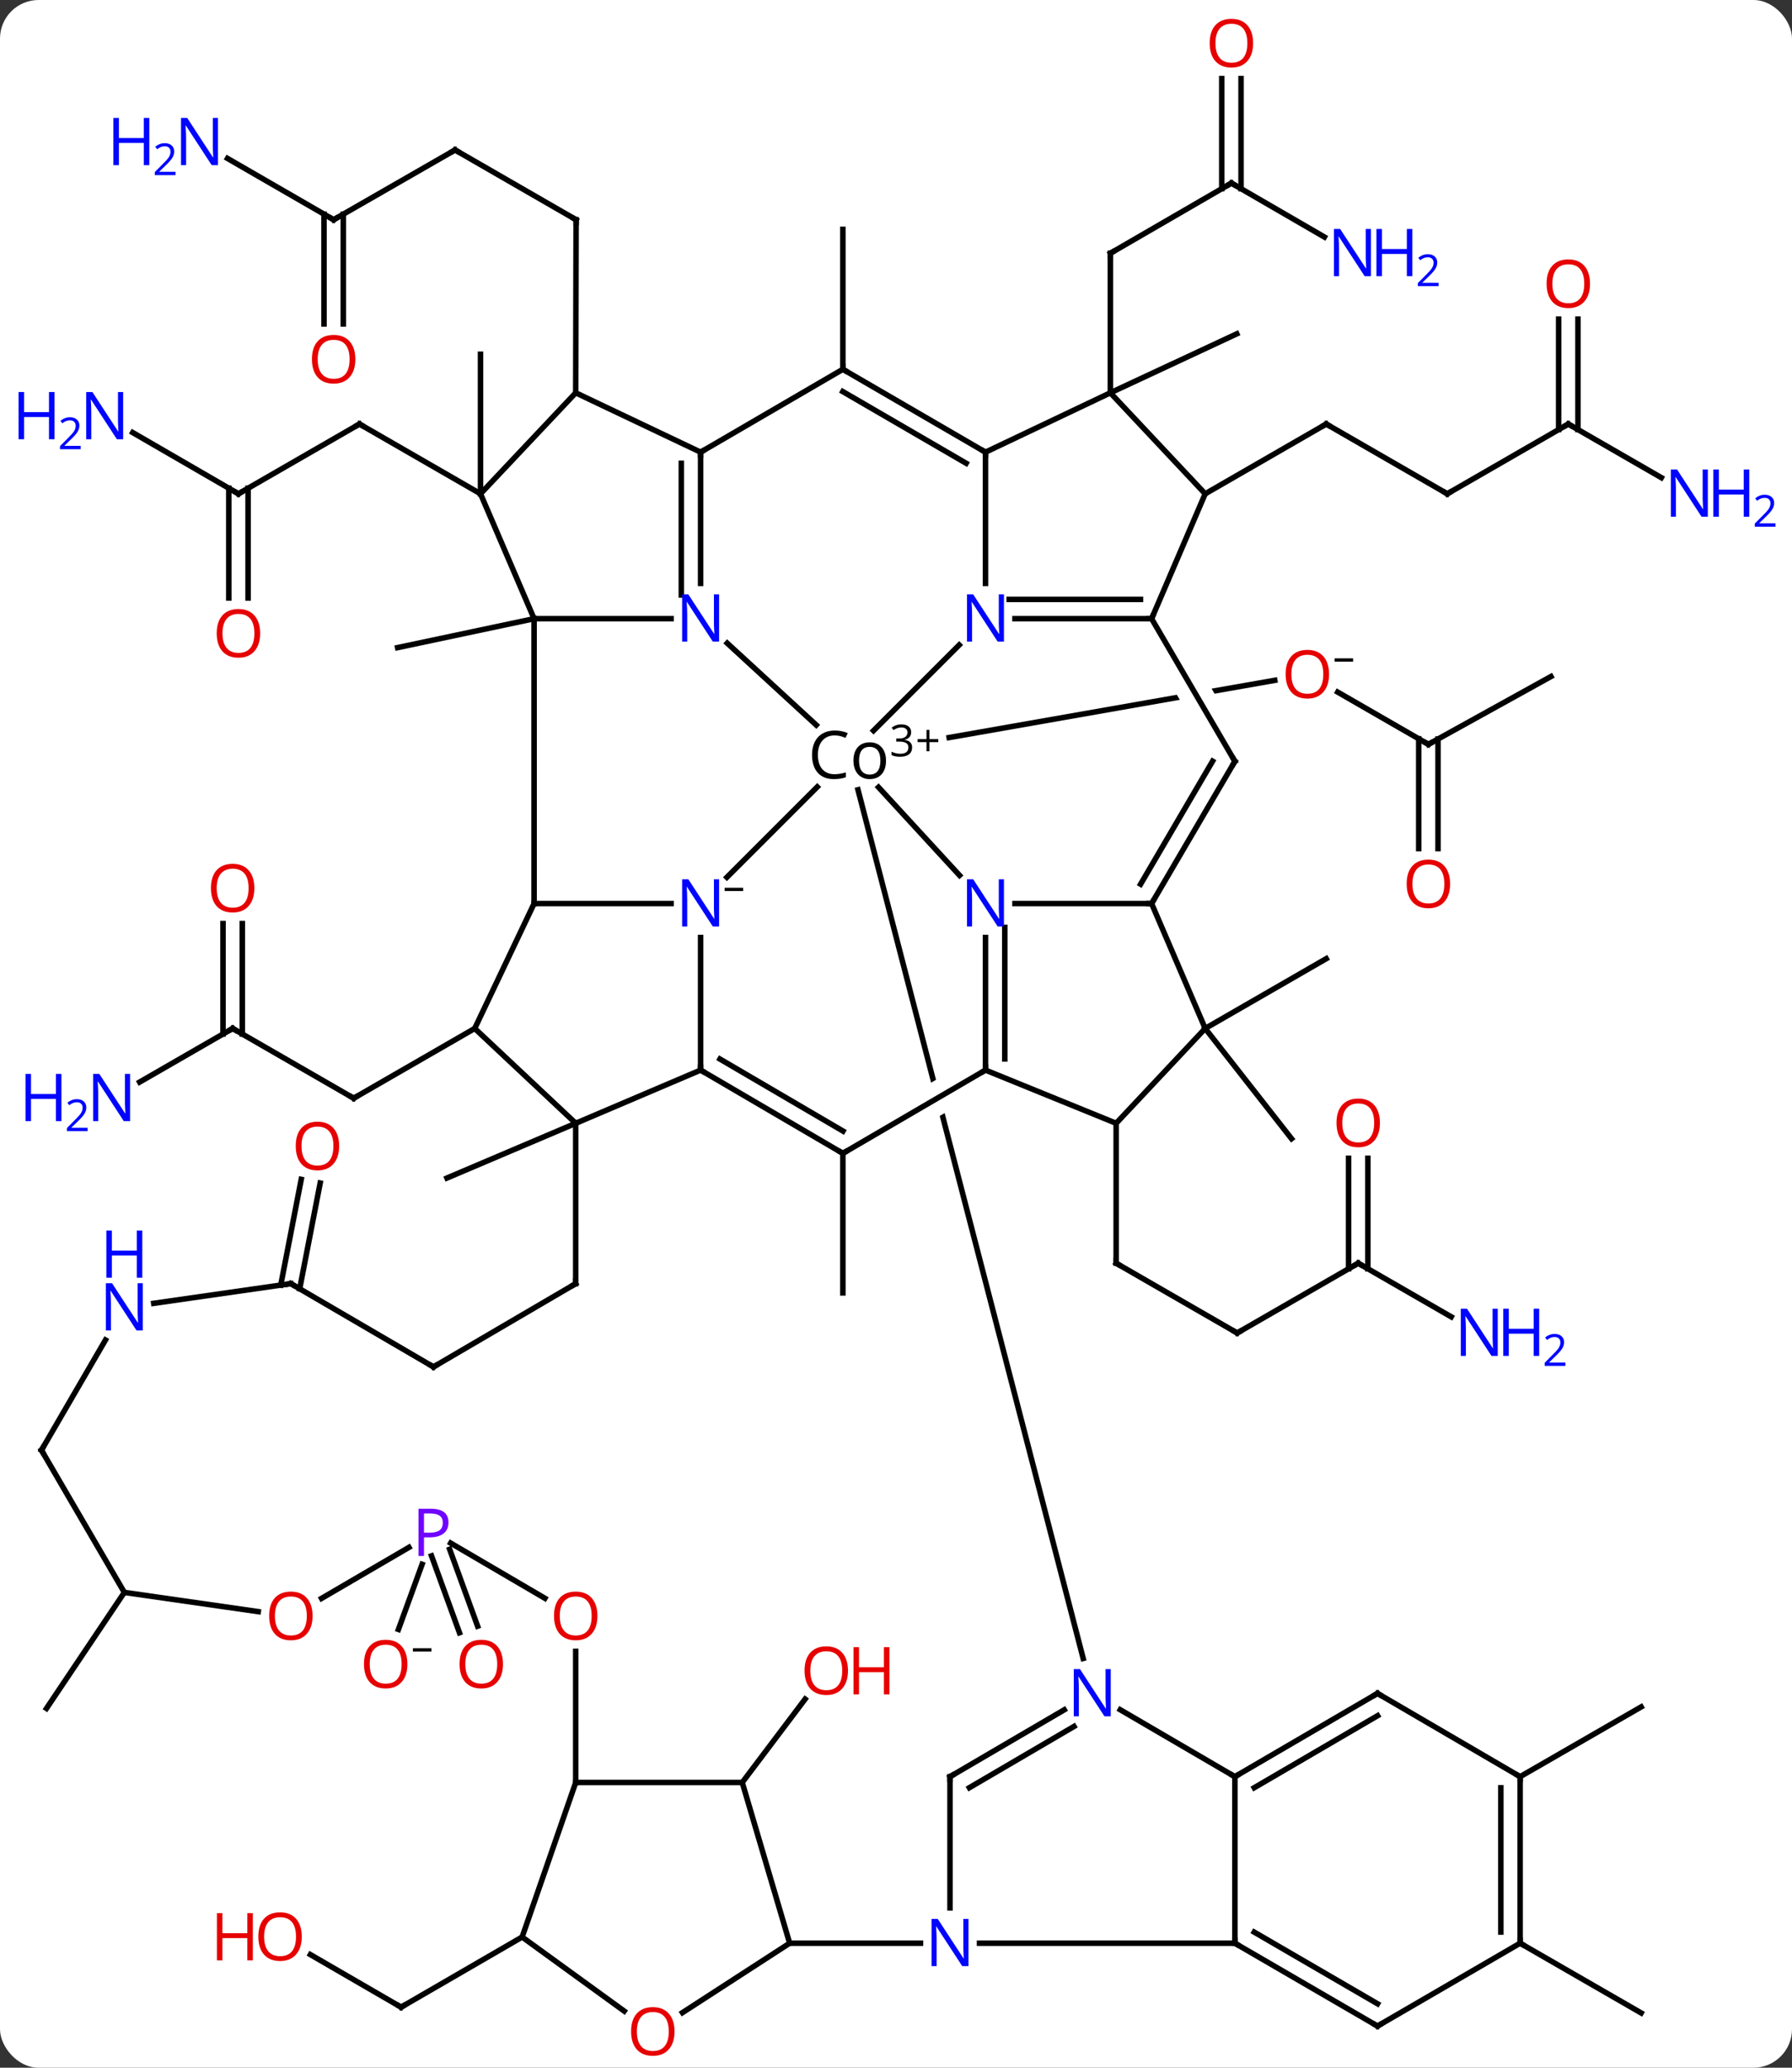 <svg width="325" viewBox="0 0 325 375" style="fill-opacity:1; color-rendering:auto; color-interpolation:auto; text-rendering:auto; stroke:black; stroke-linecap:square; stroke-miterlimit:10; shape-rendering:auto; stroke-opacity:1; fill:black; stroke-dasharray:none; font-weight:normal; stroke-width:1; font-family:'Open Sans'; font-style:normal; stroke-linejoin:miter; font-size:12; stroke-dashoffset:0; image-rendering:auto;" height="375" class="cas-substance-image" xmlns:xlink="http://www.w3.org/1999/xlink" xmlns="http://www.w3.org/2000/svg"><rect x="0" y="0" width="325" height="375" fill="#333333" stroke="none"/><svg class="cas-substance-single-component"><rect y="0" x="0" width="325" stroke="none" ry="7" rx="7" height="375" fill="white" class="cas-substance-group"/><svg y="0" x="0" width="325" viewBox="0 0 325 375" style="fill:black;" height="375" class="cas-substance-single-component-image"><svg><g><clipPath id="clipPath_b811799be78142f899618f9dc13d11751" clipPathUnits="userSpaceOnUse"><path d="M-1064.441 -898.544 L-1045.56 -866.201 L-1050.741 -863.176 L-1069.623 -895.519 L-1064.441 -898.544 ZM-1036.667 -904.004 L-1127.176 -888.094 L-1120.252 -848.698 L-1029.742 -864.608 L-1036.667 -904.004 Z"/></clipPath><clipPath id="clipPath_b811799be78142f899618f9dc13d11752" clipPathUnits="userSpaceOnUse"><path d="M-1101.602 -877.694 L-1140.322 -867.657 L-1122.634 -799.43 L-1122.634 -799.43 L-1093.546 -816.411 L-1090.522 -811.229 L-1121.07 -793.395 L-1094.327 -690.237 L-1055.607 -700.275 L-1101.602 -877.694 Z"/></clipPath><g transform="translate(1274,1006)" style="text-rendering:geometricPrecision; color-rendering:optimizeQuality; color-interpolation:linearRGB; stroke-linecap:butt; image-rendering:optimizeQuality;"><line y2="-871.003" y1="-880.481" x2="-1014.947" x1="-1031.39" style="fill:none;"/><line y2="-872.238" y1="-882.618" x2="-1101.859" x1="-1042.805" style="fill:none; clip-path:url(#clipPath_b811799be78142f899618f9dc13d11751);"/><line y2="-883.307" y1="-871.003" x2="-992.715" x1="-1014.947" style="fill:none;"/><line y2="-852.102" y1="-872.012" x2="-1016.697" x1="-1016.697" style="fill:none;"/><line y2="-852.102" y1="-871.971" x2="-1013.197" x1="-1013.197" style="fill:none;"/><line y2="-893.793" y1="-888.55" x2="-1177.137" x1="-1201.885" style="fill:none;"/><line y2="-916.444" y1="-929.098" x2="-1230.757" x1="-1208.806" style="fill:none;"/><line y2="-916.444" y1="-929.098" x2="-1186.854" x1="-1208.806" style="fill:none;"/><line y2="-927.552" y1="-916.444" x2="-1249.934" x1="-1230.757" style="fill:none;"/><line y2="-897.543" y1="-917.458" x2="-1232.507" x1="-1232.507" style="fill:none;"/><line y2="-897.543" y1="-917.453" x2="-1229.007" x1="-1229.007" style="fill:none;"/><line y2="-916.444" y1="-941.751" x2="-1186.854" x1="-1186.854" style="fill:none;"/><line y2="-978.803" y1="-966.15" x2="-1191.468" x1="-1169.517" style="fill:none;"/><line y2="-934.76" y1="-966.15" x2="-1169.586" x1="-1169.517" style="fill:none;"/><line y2="-966.15" y1="-978.803" x2="-1213.49" x1="-1191.468" style="fill:none;"/><line y2="-977.265" y1="-966.15" x2="-1232.735" x1="-1213.49" style="fill:none;"/><line y2="-947.249" y1="-967.16" x2="-1215.24" x1="-1215.24" style="fill:none;"/><line y2="-947.249" y1="-967.155" x2="-1211.74" x1="-1211.74" style="fill:none;"/><line y2="-939.025" y1="-964.402" x2="-1121.139" x1="-1121.139" style="fill:none;"/><line y2="-819.48" y1="-806.826" x2="-1231.806" x1="-1209.854" style="fill:none;"/><line y2="-819.48" y1="-806.826" x2="-1187.903" x1="-1209.854" style="fill:none;"/><line y2="-809.757" y1="-819.48" x2="-1248.673" x1="-1231.806" style="fill:none;"/><line y2="-838.505" y1="-818.471" x2="-1230.056" x1="-1230.056" style="fill:none;"/><line y2="-838.505" y1="-818.471" x2="-1233.556" x1="-1233.556" style="fill:none;"/><line y2="-802.282" y1="-792.355" x2="-1169.586" x1="-1192.936" style="fill:none;"/><line y2="-796.829" y1="-771.522" x2="-1121.139" x1="-1121.139" style="fill:none;"/><line y2="-972.791" y1="-960.067" x2="-1050.67" x1="-1072.622" style="fill:none;"/><line y2="-934.76" y1="-960.067" x2="-1072.622" x1="-1072.622" style="fill:none;"/><line y2="-963.013" y1="-972.791" x2="-1033.801" x1="-1050.67" style="fill:none;"/><line y2="-991.747" y1="-971.777" x2="-1048.92" x1="-1048.92" style="fill:none;"/><line y2="-991.747" y1="-971.777" x2="-1052.42" x1="-1052.42" style="fill:none;"/><line y2="-934.76" y1="-945.457" x2="-1072.622" x1="-1049.692" style="fill:none;"/><line y2="-916.444" y1="-929.098" x2="-1011.521" x1="-1033.473" style="fill:none;"/><line y2="-916.444" y1="-929.098" x2="-1055.424" x1="-1033.473" style="fill:none;"/><line y2="-929.098" y1="-916.444" x2="-989.569" x1="-1011.521" style="fill:none;"/><line y2="-919.375" y1="-929.098" x2="-972.702" x1="-989.569" style="fill:none;"/><line y2="-948.123" y1="-928.089" x2="-987.819" x1="-987.819" style="fill:none;"/><line y2="-948.123" y1="-928.089" x2="-991.319" x1="-991.319" style="fill:none;"/><line y2="-764.251" y1="-776.905" x2="-1049.622" x1="-1071.573" style="fill:none;"/><line y2="-802.282" y1="-776.905" x2="-1071.573" x1="-1071.573" style="fill:none;"/><line y2="-776.905" y1="-764.251" x2="-1027.67" x1="-1049.622" style="fill:none;"/><line y2="-767.182" y1="-776.905" x2="-1010.803" x1="-1027.67" style="fill:none;"/><line y2="-795.93" y1="-775.896" x2="-1025.92" x1="-1025.92" style="fill:none;"/><line y2="-795.93" y1="-775.896" x2="-1029.42" x1="-1029.42" style="fill:none;"/><line y2="-819.48" y1="-799.485" x2="-1055.424" x1="-1039.764" style="fill:none;"/><line y2="-819.48" y1="-832.133" x2="-1055.424" x1="-1033.473" style="fill:none;"/><line y2="-683.785" y1="-696.439" x2="-998.308" x1="-976.356" style="fill:none;"/><line y2="-653.584" y1="-640.931" x2="-998.308" x1="-976.356" style="fill:none;"/><line y2="-682.736" y1="-697.85" x2="-1139.386" x1="-1127.985" style="fill:none;"/><line y2="-772.936" y1="-792.105" x2="-1223.083" x1="-1219.368" style="fill:none;"/><line y2="-772.264" y1="-791.439" x2="-1219.648" x1="-1215.932" style="fill:none;"/><line y2="-651.516" y1="-641.979" x2="-1217.708" x1="-1201.255" style="fill:none;"/><line y2="-654.703" y1="-641.979" x2="-1179.304" x1="-1201.255" style="fill:none;"/><line y2="-725.025" y1="-711.083" x2="-1192.451" x1="-1187.381" style="fill:none;"/><line y2="-723.829" y1="-709.887" x2="-1195.74" x1="-1190.67" style="fill:none;"/><line y2="-722.298" y1="-710.485" x2="-1197.445" x1="-1201.741" style="fill:none;"/><line y2="-717.202" y1="-696.159" x2="-1251.45" x1="-1265.572" style="fill:none;"/><line y2="-889.358" y1="-874.51" x2="-1142.112" x1="-1125.964" style="fill:none;"/><line y2="-846.896" y1="-863.288" x2="-1142.17" x1="-1125.779" style="fill:none;"/><line y2="-889.028" y1="-873.49" x2="-1100.038" x1="-1115.576" style="fill:none;"/><line y2="-847.247" y1="-863.23" x2="-1099.978" x1="-1114.673" style="fill:none;"/><line y2="-705.228" y1="-862.766" x2="-1077.552" x1="-1118.393" style="fill:none; clip-path:url(#clipPath_b811799be78142f899618f9dc13d11752);"/><line y2="-893.793" y1="-893.793" x2="-1177.137" x1="-1152.287" style="fill:none;"/><line y2="-923.994" y1="-900.2" x2="-1146.936" x1="-1146.936" style="fill:none;"/><line y2="-921.973" y1="-898.108" x2="-1150.436" x1="-1150.436" style="fill:none;"/><line y2="-842.13" y1="-842.13" x2="-1177.137" x1="-1152.287" style="fill:none;"/><line y2="-811.929" y1="-835.974" x2="-1146.936" x1="-1146.936" style="fill:none;"/><line y2="-923.994" y1="-900.2" x2="-1095.273" x1="-1095.273" style="fill:none;"/><line y2="-893.793" y1="-893.793" x2="-1065.142" x1="-1089.921" style="fill:none;"/><line y2="-897.293" y1="-897.293" x2="-1067.162" x1="-1090.968" style="fill:none;"/><line y2="-811.929" y1="-835.974" x2="-1095.273" x1="-1095.273" style="fill:none;"/><line y2="-813.95" y1="-837.816" x2="-1091.773" x1="-1091.773" style="fill:none;"/><line y2="-842.13" y1="-842.13" x2="-1065.142" x1="-1089.921" style="fill:none;"/><line y2="-683.785" y1="-695.921" x2="-1050.041" x1="-1070.829" style="fill:none;"/><line y2="-683.785" y1="-695.913" x2="-1101.704" x1="-1080.985" style="fill:none;"/><line y2="-681.785" y1="-692.893" x2="-1098.192" x1="-1079.217" style="fill:none;"/><line y2="-842.13" y1="-893.793" x2="-1177.137" x1="-1177.137" style="fill:none;"/><line y2="-916.444" y1="-893.793" x2="-1186.854" x1="-1177.137" style="fill:none;"/><line y2="-934.76" y1="-923.994" x2="-1169.586" x1="-1146.936" style="fill:none;"/><line y2="-939.025" y1="-923.994" x2="-1121.139" x1="-1146.936" style="fill:none;"/><line y2="-819.48" y1="-842.13" x2="-1187.903" x1="-1177.137" style="fill:none;"/><line y2="-802.282" y1="-811.929" x2="-1169.586" x1="-1146.936" style="fill:none;"/><line y2="-796.829" y1="-811.929" x2="-1121.139" x1="-1146.936" style="fill:none;"/><line y2="-800.87" y1="-813.929" x2="-1121.115" x1="-1143.424" style="fill:none;"/><line y2="-939.025" y1="-923.994" x2="-1121.139" x1="-1095.273" style="fill:none;"/><line y2="-934.983" y1="-921.983" x2="-1121.15" x1="-1098.778" style="fill:none;"/><line y2="-934.76" y1="-923.994" x2="-1072.622" x1="-1095.273" style="fill:none;"/><line y2="-916.444" y1="-893.793" x2="-1055.424" x1="-1065.142" style="fill:none;"/><line y2="-867.927" y1="-893.793" x2="-1050.041" x1="-1065.142" style="fill:none;"/><line y2="-796.829" y1="-811.929" x2="-1121.139" x1="-1095.273" style="fill:none;"/><line y2="-802.282" y1="-811.929" x2="-1071.573" x1="-1095.273" style="fill:none;"/><line y2="-867.927" y1="-842.13" x2="-1050.041" x1="-1065.142" style="fill:none;"/><line y2="-867.951" y1="-845.642" x2="-1054.082" x1="-1067.141" style="fill:none;"/><line y2="-819.48" y1="-842.13" x2="-1055.424" x1="-1065.142" style="fill:none;"/><line y2="-653.584" y1="-683.785" x2="-1050.041" x1="-1050.041" style="fill:none;"/><line y2="-698.886" y1="-683.785" x2="-1024.175" x1="-1050.041" style="fill:none;"/><line y2="-694.844" y1="-681.781" x2="-1024.155" x1="-1046.532" style="fill:none;"/><line y2="-659.99" y1="-683.785" x2="-1101.704" x1="-1101.704" style="fill:none;"/><line y2="-934.76" y1="-916.444" x2="-1169.586" x1="-1186.854" style="fill:none;"/><line y2="-802.282" y1="-819.48" x2="-1169.586" x1="-1187.903" style="fill:none;"/><line y2="-773.199" y1="-802.282" x2="-1169.586" x1="-1169.586" style="fill:none;"/><line y2="-916.444" y1="-934.76" x2="-1055.424" x1="-1072.622" style="fill:none;"/><line y2="-819.48" y1="-802.282" x2="-1055.424" x1="-1071.573" style="fill:none;"/><line y2="-653.584" y1="-653.584" x2="-1096.353" x1="-1050.041" style="fill:none;"/><line y2="-638.554" y1="-653.584" x2="-1024.175" x1="-1050.041" style="fill:none;"/><line y2="-642.595" y1="-655.595" x2="-1024.164" x1="-1046.535" style="fill:none;"/><line y2="-683.785" y1="-698.886" x2="-998.308" x1="-1024.175" style="fill:none;"/><line y2="-653.584" y1="-653.584" x2="-1130.787" x1="-1107.056" style="fill:none;"/><line y2="-758.099" y1="-773.199" x2="-1195.383" x1="-1169.586" style="fill:none;"/><line y2="-653.584" y1="-638.554" x2="-998.308" x1="-1024.175" style="fill:none;"/><line y2="-653.584" y1="-683.785" x2="-998.308" x1="-998.308" style="fill:none;"/><line y2="-655.605" y1="-681.764" x2="-1001.808" x1="-1001.808" style="fill:none;"/><line y2="-682.736" y1="-653.584" x2="-1139.386" x1="-1130.787" style="fill:none;"/><line y2="-640.992" y1="-653.584" x2="-1150.223" x1="-1130.787" style="fill:none;"/><line y2="-773.199" y1="-758.099" x2="-1221.249" x1="-1195.383" style="fill:none;"/><line y2="-682.736" y1="-682.736" x2="-1169.586" x1="-1139.386" style="fill:none;"/><line y2="-654.703" y1="-641.27" x2="-1179.304" x1="-1160.792" style="fill:none;"/><line y2="-769.63" y1="-773.199" x2="-1246.119" x1="-1221.249" style="fill:none;"/><line y2="-654.703" y1="-682.736" x2="-1179.304" x1="-1169.586" style="fill:none;"/><line y2="-706.516" y1="-682.736" x2="-1169.586" x1="-1169.586" style="fill:none;"/><line y2="-742.999" y1="-762.98" x2="-1266.481" x1="-1254.87" style="fill:none;"/><line y2="-726.143" y1="-716.14" x2="-1192.265" x1="-1175.176" style="fill:none;"/><line y2="-717.202" y1="-742.999" x2="-1251.45" x1="-1266.481" style="fill:none;"/><line y2="-716.118" y1="-725.372" x2="-1215.681" x1="-1199.829" style="fill:none;"/><line y2="-713.717" y1="-717.202" x2="-1227.167" x1="-1251.45" style="fill:none;"/></g><g transform="translate(1274,1006)" style="fill:rgb(230,0,0); text-rendering:geometricPrecision; color-rendering:optimizeQuality; image-rendering:optimizeQuality; font-family:'Open Sans'; stroke:rgb(230,0,0); color-interpolation:linearRGB;"><path style="stroke:none;" d="M-1032.961 -883.727 Q-1032.961 -881.664 -1034 -880.485 Q-1035.039 -879.305 -1036.882 -879.305 Q-1038.773 -879.305 -1039.804 -880.469 Q-1040.836 -881.633 -1040.836 -883.742 Q-1040.836 -885.836 -1039.804 -886.985 Q-1038.773 -888.133 -1036.882 -888.133 Q-1035.023 -888.133 -1033.992 -886.961 Q-1032.961 -885.789 -1032.961 -883.727 ZM-1039.789 -883.727 Q-1039.789 -881.992 -1039.046 -881.086 Q-1038.304 -880.18 -1036.882 -880.18 Q-1035.461 -880.18 -1034.734 -881.078 Q-1034.007 -881.977 -1034.007 -883.727 Q-1034.007 -885.461 -1034.734 -886.352 Q-1035.461 -887.242 -1036.882 -887.242 Q-1038.304 -887.242 -1039.046 -886.344 Q-1039.789 -885.446 -1039.789 -883.727 Z"/><path style="fill:black; stroke:none;" d="M-1031.961 -886.008 L-1031.961 -886.602 L-1028.601 -886.602 L-1028.601 -886.008 L-1031.961 -886.008 Z"/></g><g transform="translate(1274,1006)" style="stroke-linecap:butt; font-size:8.4px; text-rendering:geometricPrecision; color-rendering:optimizeQuality; image-rendering:optimizeQuality; font-family:'Open Sans'; color-interpolation:linearRGB; stroke-miterlimit:5;"><path style="fill:none;" d="M-1015.38 -871.253 L-1014.947 -871.003 L-1014.509 -871.245"/><path style="fill:rgb(230,0,0); stroke:none;" d="M-1011.009 -845.696 Q-1011.009 -843.633 -1012.048 -842.454 Q-1013.087 -841.274 -1014.931 -841.274 Q-1016.822 -841.274 -1017.853 -842.438 Q-1018.884 -843.602 -1018.884 -845.712 Q-1018.884 -847.805 -1017.853 -848.954 Q-1016.822 -850.102 -1014.931 -850.102 Q-1013.072 -850.102 -1012.04 -848.93 Q-1011.009 -847.758 -1011.009 -845.696 ZM-1017.837 -845.696 Q-1017.837 -843.962 -1017.095 -843.055 Q-1016.353 -842.149 -1014.931 -842.149 Q-1013.509 -842.149 -1012.783 -843.048 Q-1012.056 -843.946 -1012.056 -845.696 Q-1012.056 -847.43 -1012.783 -848.321 Q-1013.509 -849.212 -1014.931 -849.212 Q-1016.353 -849.212 -1017.095 -848.313 Q-1017.837 -847.415 -1017.837 -845.696 Z"/><path style="fill:none;" d="M-1209.239 -928.848 L-1208.806 -929.098 L-1208.372 -928.848"/><path style="fill:none;" d="M-1230.324 -916.694 L-1230.757 -916.444 L-1231.19 -916.695"/><path style="fill:rgb(0,5,255); stroke:none;" d="M-1251.664 -926.34 L-1252.805 -926.34 L-1257.492 -933.527 L-1257.539 -933.527 Q-1257.446 -932.261 -1257.446 -931.215 L-1257.446 -926.34 L-1258.367 -926.34 L-1258.367 -934.902 L-1257.242 -934.902 L-1252.571 -927.746 L-1252.524 -927.746 Q-1252.524 -927.902 -1252.571 -928.761 Q-1252.617 -929.621 -1252.602 -929.996 L-1252.602 -934.902 L-1251.664 -934.902 L-1251.664 -926.34 Z"/><path style="fill:rgb(0,5,255); stroke:none;" d="M-1264.117 -926.34 L-1265.117 -926.34 L-1265.117 -930.371 L-1269.633 -930.371 L-1269.633 -926.34 L-1270.633 -926.34 L-1270.633 -934.902 L-1269.633 -934.902 L-1269.633 -931.261 L-1265.117 -931.261 L-1265.117 -934.902 L-1264.117 -934.902 L-1264.117 -926.34 Z"/><path style="fill:rgb(0,5,255); stroke:none;" d="M-1259.367 -924.53 L-1263.117 -924.53 L-1263.117 -925.093 L-1261.617 -926.608 Q-1260.93 -927.296 -1260.711 -927.593 Q-1260.492 -927.89 -1260.383 -928.171 Q-1260.274 -928.452 -1260.274 -928.78 Q-1260.274 -929.233 -1260.547 -929.499 Q-1260.821 -929.765 -1261.321 -929.765 Q-1261.664 -929.765 -1261.985 -929.647 Q-1262.305 -929.53 -1262.696 -929.233 L-1263.039 -929.671 Q-1262.258 -930.327 -1261.321 -930.327 Q-1260.524 -930.327 -1260.063 -929.913 Q-1259.602 -929.499 -1259.602 -928.812 Q-1259.602 -928.265 -1259.907 -927.733 Q-1260.211 -927.202 -1261.055 -926.39 L-1262.305 -925.171 L-1262.305 -925.14 L-1259.367 -925.14 L-1259.367 -924.53 Z"/><path style="fill:rgb(230,0,0); stroke:none;" d="M-1226.82 -891.137 Q-1226.82 -889.075 -1227.859 -887.895 Q-1228.898 -886.715 -1230.742 -886.715 Q-1232.632 -886.715 -1233.664 -887.879 Q-1234.695 -889.043 -1234.695 -891.153 Q-1234.695 -893.246 -1233.664 -894.395 Q-1232.632 -895.543 -1230.742 -895.543 Q-1228.882 -895.543 -1227.851 -894.371 Q-1226.82 -893.2 -1226.82 -891.137 ZM-1233.648 -891.137 Q-1233.648 -889.403 -1232.906 -888.496 Q-1232.164 -887.59 -1230.742 -887.59 Q-1229.32 -887.59 -1228.593 -888.489 Q-1227.867 -889.387 -1227.867 -891.137 Q-1227.867 -892.871 -1228.593 -893.762 Q-1229.32 -894.653 -1230.742 -894.653 Q-1232.164 -894.653 -1232.906 -893.754 Q-1233.648 -892.856 -1233.648 -891.137 Z"/><path style="fill:none;" d="M-1169.95 -966.399 L-1169.517 -966.15 L-1169.518 -965.65"/><path style="fill:none;" d="M-1191.035 -978.554 L-1191.468 -978.803 L-1191.902 -978.554"/><path style="fill:none;" d="M-1213.056 -966.399 L-1213.49 -966.15 L-1213.923 -966.4"/><path style="fill:rgb(0,5,255); stroke:none;" d="M-1234.467 -976.045 L-1235.607 -976.045 L-1240.295 -983.233 L-1240.342 -983.233 Q-1240.248 -981.967 -1240.248 -980.92 L-1240.248 -976.045 L-1241.17 -976.045 L-1241.17 -984.608 L-1240.045 -984.608 L-1235.373 -977.452 L-1235.326 -977.452 Q-1235.326 -977.608 -1235.373 -978.467 Q-1235.42 -979.327 -1235.404 -979.702 L-1235.404 -984.608 L-1234.467 -984.608 L-1234.467 -976.045 Z"/><path style="fill:rgb(0,5,255); stroke:none;" d="M-1246.92 -976.045 L-1247.92 -976.045 L-1247.92 -980.077 L-1252.435 -980.077 L-1252.435 -976.045 L-1253.435 -976.045 L-1253.435 -984.608 L-1252.435 -984.608 L-1252.435 -980.967 L-1247.92 -980.967 L-1247.92 -984.608 L-1246.92 -984.608 L-1246.92 -976.045 Z"/><path style="fill:rgb(0,5,255); stroke:none;" d="M-1242.17 -974.236 L-1245.92 -974.236 L-1245.92 -974.798 L-1244.42 -976.314 Q-1243.732 -977.001 -1243.513 -977.298 Q-1243.295 -977.595 -1243.185 -977.876 Q-1243.076 -978.158 -1243.076 -978.486 Q-1243.076 -978.939 -1243.349 -979.205 Q-1243.623 -979.47 -1244.123 -979.47 Q-1244.467 -979.47 -1244.787 -979.353 Q-1245.107 -979.236 -1245.498 -978.939 L-1245.842 -979.376 Q-1245.06 -980.033 -1244.123 -980.033 Q-1243.326 -980.033 -1242.865 -979.619 Q-1242.404 -979.205 -1242.404 -978.517 Q-1242.404 -977.97 -1242.709 -977.439 Q-1243.013 -976.908 -1243.857 -976.095 L-1245.107 -974.876 L-1245.107 -974.845 L-1242.17 -974.845 L-1242.17 -974.236 Z"/><path style="fill:rgb(230,0,0); stroke:none;" d="M-1209.552 -940.843 Q-1209.552 -938.78 -1210.591 -937.601 Q-1211.63 -936.421 -1213.474 -936.421 Q-1215.365 -936.421 -1216.396 -937.585 Q-1217.427 -938.749 -1217.427 -940.859 Q-1217.427 -942.952 -1216.396 -944.101 Q-1215.365 -945.249 -1213.474 -945.249 Q-1211.615 -945.249 -1210.583 -944.077 Q-1209.552 -942.905 -1209.552 -940.843 ZM-1216.38 -940.843 Q-1216.38 -939.109 -1215.638 -938.202 Q-1214.896 -937.296 -1213.474 -937.296 Q-1212.052 -937.296 -1211.326 -938.194 Q-1210.599 -939.093 -1210.599 -940.843 Q-1210.599 -942.577 -1211.326 -943.468 Q-1212.052 -944.359 -1213.474 -944.359 Q-1214.896 -944.359 -1215.638 -943.46 Q-1216.38 -942.562 -1216.38 -940.843 Z"/><path style="fill:none;" d="M-1210.288 -807.076 L-1209.854 -806.826 L-1209.421 -807.076"/><path style="fill:none;" d="M-1231.373 -819.23 L-1231.806 -819.48 L-1232.239 -819.23"/><path style="fill:rgb(0,5,255); stroke:none;" d="M-1250.406 -802.67 L-1251.547 -802.67 L-1256.234 -809.857 L-1256.281 -809.857 Q-1256.187 -808.591 -1256.187 -807.545 L-1256.187 -802.67 L-1257.109 -802.67 L-1257.109 -811.232 L-1255.984 -811.232 L-1251.312 -804.076 L-1251.265 -804.076 Q-1251.265 -804.232 -1251.312 -805.091 Q-1251.359 -805.951 -1251.343 -806.326 L-1251.343 -811.232 L-1250.406 -811.232 L-1250.406 -802.67 Z"/><path style="fill:rgb(0,5,255); stroke:none;" d="M-1262.859 -802.67 L-1263.859 -802.67 L-1263.859 -806.701 L-1268.375 -806.701 L-1268.375 -802.67 L-1269.375 -802.67 L-1269.375 -811.232 L-1268.375 -811.232 L-1268.375 -807.591 L-1263.859 -807.591 L-1263.859 -811.232 L-1262.859 -811.232 L-1262.859 -802.67 Z"/><path style="fill:rgb(0,5,255); stroke:none;" d="M-1258.109 -800.86 L-1261.859 -800.86 L-1261.859 -801.423 L-1260.359 -802.938 Q-1259.672 -803.626 -1259.453 -803.923 Q-1259.234 -804.22 -1259.125 -804.501 Q-1259.015 -804.782 -1259.015 -805.11 Q-1259.015 -805.563 -1259.289 -805.829 Q-1259.562 -806.095 -1260.062 -806.095 Q-1260.406 -806.095 -1260.726 -805.977 Q-1261.047 -805.86 -1261.437 -805.563 L-1261.781 -806.001 Q-1261 -806.657 -1260.062 -806.657 Q-1259.265 -806.657 -1258.804 -806.243 Q-1258.343 -805.829 -1258.343 -805.141 Q-1258.343 -804.595 -1258.648 -804.063 Q-1258.953 -803.532 -1259.797 -802.72 L-1261.047 -801.501 L-1261.047 -801.47 L-1258.109 -801.47 L-1258.109 -800.86 Z"/><path style="fill:rgb(230,0,0); stroke:none;" d="M-1227.868 -844.927 Q-1227.868 -842.865 -1228.908 -841.685 Q-1229.947 -840.505 -1231.79 -840.505 Q-1233.681 -840.505 -1234.712 -841.669 Q-1235.743 -842.833 -1235.743 -844.943 Q-1235.743 -847.036 -1234.712 -848.185 Q-1233.681 -849.333 -1231.79 -849.333 Q-1229.931 -849.333 -1228.9 -848.161 Q-1227.868 -846.99 -1227.868 -844.927 ZM-1234.697 -844.927 Q-1234.697 -843.193 -1233.954 -842.286 Q-1233.212 -841.38 -1231.79 -841.38 Q-1230.368 -841.38 -1229.642 -842.279 Q-1228.915 -843.177 -1228.915 -844.927 Q-1228.915 -846.661 -1229.642 -847.552 Q-1230.368 -848.443 -1231.79 -848.443 Q-1233.212 -848.443 -1233.954 -847.544 Q-1234.697 -846.646 -1234.697 -844.927 Z"/><path style="fill:none;" d="M-1072.189 -960.318 L-1072.622 -960.067 L-1072.622 -959.567"/><path style="fill:none;" d="M-1051.103 -972.54 L-1050.67 -972.791 L-1050.238 -972.54"/><path style="fill:rgb(0,5,255); stroke:none;" d="M-1025.367 -955.911 L-1026.508 -955.911 L-1031.195 -963.099 L-1031.242 -963.099 Q-1031.148 -961.833 -1031.148 -960.786 L-1031.148 -955.911 L-1032.07 -955.911 L-1032.07 -964.474 L-1030.945 -964.474 L-1026.273 -957.317 L-1026.227 -957.317 Q-1026.227 -957.474 -1026.273 -958.333 Q-1026.32 -959.192 -1026.305 -959.567 L-1026.305 -964.474 L-1025.367 -964.474 L-1025.367 -955.911 Z"/><path style="fill:rgb(0,5,255); stroke:none;" d="M-1017.852 -955.911 L-1018.852 -955.911 L-1018.852 -959.942 L-1023.367 -959.942 L-1023.367 -955.911 L-1024.367 -955.911 L-1024.367 -964.474 L-1023.367 -964.474 L-1023.367 -960.833 L-1018.852 -960.833 L-1018.852 -964.474 L-1017.852 -964.474 L-1017.852 -955.911 Z"/><path style="fill:rgb(0,5,255); stroke:none;" d="M-1013.102 -954.102 L-1016.852 -954.102 L-1016.852 -954.664 L-1015.352 -956.18 Q-1014.664 -956.867 -1014.445 -957.164 Q-1014.227 -957.461 -1014.117 -957.742 Q-1014.008 -958.024 -1014.008 -958.352 Q-1014.008 -958.805 -1014.281 -959.071 Q-1014.555 -959.336 -1015.055 -959.336 Q-1015.398 -959.336 -1015.719 -959.219 Q-1016.039 -959.102 -1016.43 -958.805 L-1016.773 -959.242 Q-1015.992 -959.899 -1015.055 -959.899 Q-1014.258 -959.899 -1013.797 -959.485 Q-1013.336 -959.071 -1013.336 -958.383 Q-1013.336 -957.836 -1013.641 -957.305 Q-1013.945 -956.774 -1014.789 -955.961 L-1016.039 -954.742 L-1016.039 -954.711 L-1013.102 -954.711 L-1013.102 -954.102 Z"/><path style="fill:rgb(230,0,0); stroke:none;" d="M-1046.733 -998.169 Q-1046.733 -996.106 -1047.772 -994.927 Q-1048.811 -993.747 -1050.655 -993.747 Q-1052.545 -993.747 -1053.577 -994.911 Q-1054.608 -996.075 -1054.608 -998.184 Q-1054.608 -1000.278 -1053.577 -1001.427 Q-1052.545 -1002.575 -1050.655 -1002.575 Q-1048.795 -1002.575 -1047.764 -1001.403 Q-1046.733 -1000.231 -1046.733 -998.169 ZM-1053.561 -998.169 Q-1053.561 -996.434 -1052.819 -995.528 Q-1052.077 -994.622 -1050.655 -994.622 Q-1049.233 -994.622 -1048.506 -995.52 Q-1047.78 -996.419 -1047.78 -998.169 Q-1047.78 -999.903 -1048.506 -1000.794 Q-1049.233 -1001.684 -1050.655 -1001.684 Q-1052.077 -1001.684 -1052.819 -1000.786 Q-1053.561 -999.888 -1053.561 -998.169 Z"/><path style="fill:none;" d="M-1033.039 -928.848 L-1033.473 -929.098 L-1033.906 -928.848"/><path style="fill:none;" d="M-1011.954 -916.694 L-1011.521 -916.444 L-1011.088 -916.694"/><path style="fill:none;" d="M-990.003 -928.848 L-989.569 -929.098 L-989.136 -928.848"/><path style="fill:rgb(0,5,255); stroke:none;" d="M-964.266 -912.288 L-965.407 -912.288 L-970.094 -919.475 L-970.141 -919.475 Q-970.048 -918.21 -970.048 -917.163 L-970.048 -912.288 L-970.969 -912.288 L-970.969 -920.85 L-969.844 -920.85 L-965.173 -913.694 L-965.126 -913.694 Q-965.126 -913.85 -965.173 -914.71 Q-965.219 -915.569 -965.204 -915.944 L-965.204 -920.85 L-964.266 -920.85 L-964.266 -912.288 Z"/><path style="fill:rgb(0,5,255); stroke:none;" d="M-956.751 -912.288 L-957.751 -912.288 L-957.751 -916.319 L-962.266 -916.319 L-962.266 -912.288 L-963.266 -912.288 L-963.266 -920.85 L-962.266 -920.85 L-962.266 -917.21 L-957.751 -917.21 L-957.751 -920.85 L-956.751 -920.85 L-956.751 -912.288 Z"/><path style="fill:rgb(0,5,255); stroke:none;" d="M-952.001 -910.478 L-955.751 -910.478 L-955.751 -911.041 L-954.251 -912.557 Q-953.563 -913.244 -953.344 -913.541 Q-953.126 -913.838 -953.016 -914.119 Q-952.907 -914.4 -952.907 -914.728 Q-952.907 -915.182 -953.18 -915.447 Q-953.454 -915.713 -953.954 -915.713 Q-954.298 -915.713 -954.618 -915.596 Q-954.938 -915.478 -955.329 -915.182 L-955.673 -915.619 Q-954.891 -916.275 -953.954 -916.275 Q-953.157 -916.275 -952.696 -915.861 Q-952.235 -915.447 -952.235 -914.76 Q-952.235 -914.213 -952.54 -913.682 Q-952.844 -913.15 -953.688 -912.338 L-954.938 -911.119 L-954.938 -911.088 L-952.001 -911.088 L-952.001 -910.478 Z"/><path style="fill:rgb(230,0,0); stroke:none;" d="M-985.632 -954.545 Q-985.632 -952.483 -986.671 -951.303 Q-987.71 -950.123 -989.554 -950.123 Q-991.444 -950.123 -992.476 -951.287 Q-993.507 -952.452 -993.507 -954.561 Q-993.507 -956.655 -992.476 -957.803 Q-991.444 -958.952 -989.554 -958.952 Q-987.694 -958.952 -986.663 -957.78 Q-985.632 -956.608 -985.632 -954.545 ZM-992.46 -954.545 Q-992.46 -952.811 -991.718 -951.905 Q-990.976 -950.998 -989.554 -950.998 Q-988.132 -950.998 -987.405 -951.897 Q-986.679 -952.795 -986.679 -954.545 Q-986.679 -956.28 -987.405 -957.17 Q-988.132 -958.061 -989.554 -958.061 Q-990.976 -958.061 -991.718 -957.162 Q-992.46 -956.264 -992.46 -954.545 Z"/><path style="fill:none;" d="M-1071.14 -776.655 L-1071.573 -776.905 L-1071.573 -777.405"/><path style="fill:none;" d="M-1050.055 -764.501 L-1049.622 -764.251 L-1049.188 -764.501"/><path style="fill:none;" d="M-1028.103 -776.655 L-1027.67 -776.905 L-1027.237 -776.655"/><path style="fill:rgb(0,5,255); stroke:none;" d="M-1002.367 -760.095 L-1003.508 -760.095 L-1008.195 -767.282 L-1008.242 -767.282 Q-1008.148 -766.016 -1008.148 -764.97 L-1008.148 -760.095 L-1009.07 -760.095 L-1009.07 -768.657 L-1007.945 -768.657 L-1003.273 -761.501 L-1003.226 -761.501 Q-1003.226 -761.657 -1003.273 -762.516 Q-1003.32 -763.376 -1003.304 -763.751 L-1003.304 -768.657 L-1002.367 -768.657 L-1002.367 -760.095 Z"/><path style="fill:rgb(0,5,255); stroke:none;" d="M-994.851 -760.095 L-995.851 -760.095 L-995.851 -764.126 L-1000.367 -764.126 L-1000.367 -760.095 L-1001.367 -760.095 L-1001.367 -768.657 L-1000.367 -768.657 L-1000.367 -765.016 L-995.851 -765.016 L-995.851 -768.657 L-994.851 -768.657 L-994.851 -760.095 Z"/><path style="fill:rgb(0,5,255); stroke:none;" d="M-990.101 -758.285 L-993.851 -758.285 L-993.851 -758.848 L-992.351 -760.363 Q-991.664 -761.051 -991.445 -761.348 Q-991.226 -761.645 -991.117 -761.926 Q-991.008 -762.207 -991.008 -762.535 Q-991.008 -762.988 -991.281 -763.254 Q-991.554 -763.52 -992.054 -763.52 Q-992.398 -763.52 -992.718 -763.403 Q-993.039 -763.285 -993.429 -762.988 L-993.773 -763.426 Q-992.992 -764.082 -992.054 -764.082 Q-991.258 -764.082 -990.797 -763.668 Q-990.336 -763.254 -990.336 -762.567 Q-990.336 -762.02 -990.64 -761.488 Q-990.945 -760.957 -991.789 -760.145 L-993.039 -758.926 L-993.039 -758.895 L-990.101 -758.895 L-990.101 -758.285 Z"/><path style="fill:rgb(230,0,0); stroke:none;" d="M-1023.733 -802.352 Q-1023.733 -800.29 -1024.772 -799.11 Q-1025.811 -797.93 -1027.655 -797.93 Q-1029.545 -797.93 -1030.576 -799.094 Q-1031.608 -800.258 -1031.608 -802.368 Q-1031.608 -804.462 -1030.576 -805.61 Q-1029.545 -806.758 -1027.655 -806.758 Q-1025.795 -806.758 -1024.764 -805.587 Q-1023.733 -804.415 -1023.733 -802.352 ZM-1030.561 -802.352 Q-1030.561 -800.618 -1029.819 -799.712 Q-1029.076 -798.805 -1027.655 -798.805 Q-1026.233 -798.805 -1025.506 -799.704 Q-1024.78 -800.602 -1024.78 -802.352 Q-1024.78 -804.087 -1025.506 -804.977 Q-1026.233 -805.868 -1027.655 -805.868 Q-1029.076 -805.868 -1029.819 -804.969 Q-1030.561 -804.071 -1030.561 -802.352 Z"/><path style="fill:rgb(230,0,0); stroke:none;" d="M-1120.208 -703.011 Q-1120.208 -700.948 -1121.247 -699.768 Q-1122.286 -698.589 -1124.13 -698.589 Q-1126.02 -698.589 -1127.052 -699.753 Q-1128.083 -700.917 -1128.083 -703.026 Q-1128.083 -705.12 -1127.052 -706.268 Q-1126.02 -707.417 -1124.13 -707.417 Q-1122.27 -707.417 -1121.239 -706.245 Q-1120.208 -705.073 -1120.208 -703.011 ZM-1127.036 -703.011 Q-1127.036 -701.276 -1126.294 -700.37 Q-1125.552 -699.464 -1124.13 -699.464 Q-1122.708 -699.464 -1121.981 -700.362 Q-1121.255 -701.261 -1121.255 -703.011 Q-1121.255 -704.745 -1121.981 -705.636 Q-1122.708 -706.526 -1124.13 -706.526 Q-1125.552 -706.526 -1126.294 -705.628 Q-1127.036 -704.729 -1127.036 -703.011 Z"/><path style="fill:rgb(230,0,0); stroke:none;" d="M-1112.692 -698.714 L-1113.692 -698.714 L-1113.692 -702.745 L-1118.208 -702.745 L-1118.208 -698.714 L-1119.208 -698.714 L-1119.208 -707.276 L-1118.208 -707.276 L-1118.208 -703.636 L-1113.692 -703.636 L-1113.692 -707.276 L-1112.692 -707.276 L-1112.692 -698.714 Z"/><path style="fill:rgb(230,0,0); stroke:none;" d="M-1212.488 -798.158 Q-1212.488 -796.095 -1213.527 -794.915 Q-1214.566 -793.736 -1216.41 -793.736 Q-1218.301 -793.736 -1219.332 -794.9 Q-1220.363 -796.064 -1220.363 -798.173 Q-1220.363 -800.267 -1219.332 -801.415 Q-1218.301 -802.564 -1216.41 -802.564 Q-1214.551 -802.564 -1213.52 -801.392 Q-1212.488 -800.22 -1212.488 -798.158 ZM-1219.316 -798.158 Q-1219.316 -796.423 -1218.574 -795.517 Q-1217.832 -794.611 -1216.41 -794.611 Q-1214.988 -794.611 -1214.262 -795.509 Q-1213.535 -796.408 -1213.535 -798.158 Q-1213.535 -799.892 -1214.262 -800.783 Q-1214.988 -801.673 -1216.41 -801.673 Q-1217.832 -801.673 -1218.574 -800.775 Q-1219.316 -799.876 -1219.316 -798.158 Z"/><path style="fill:none;" d="M-1201.688 -642.23 L-1201.255 -641.979 L-1200.823 -642.23"/><path style="fill:rgb(230,0,0); stroke:none;" d="M-1219.27 -654.773 Q-1219.27 -652.711 -1220.309 -651.531 Q-1221.348 -650.351 -1223.191 -650.351 Q-1225.082 -650.351 -1226.113 -651.515 Q-1227.145 -652.679 -1227.145 -654.789 Q-1227.145 -656.882 -1226.113 -658.031 Q-1225.082 -659.179 -1223.191 -659.179 Q-1221.332 -659.179 -1220.301 -658.007 Q-1219.27 -656.836 -1219.27 -654.773 ZM-1226.098 -654.773 Q-1226.098 -653.039 -1225.355 -652.132 Q-1224.613 -651.226 -1223.191 -651.226 Q-1221.77 -651.226 -1221.043 -652.125 Q-1220.316 -653.023 -1220.316 -654.773 Q-1220.316 -656.507 -1221.043 -657.398 Q-1221.77 -658.289 -1223.191 -658.289 Q-1224.613 -658.289 -1225.355 -657.39 Q-1226.098 -656.492 -1226.098 -654.773 Z"/><path style="fill:rgb(230,0,0); stroke:none;" d="M-1228.145 -650.476 L-1229.145 -650.476 L-1229.145 -654.507 L-1233.66 -654.507 L-1233.66 -650.476 L-1234.66 -650.476 L-1234.66 -659.039 L-1233.66 -659.039 L-1233.66 -655.398 L-1229.145 -655.398 L-1229.145 -659.039 L-1228.145 -659.039 L-1228.145 -650.476 Z"/><path style="fill:rgb(230,0,0); stroke:none;" d="M-1182.777 -704.199 Q-1182.777 -702.137 -1183.816 -700.957 Q-1184.855 -699.777 -1186.699 -699.777 Q-1188.589 -699.777 -1189.62 -700.941 Q-1190.652 -702.105 -1190.652 -704.215 Q-1190.652 -706.308 -1189.62 -707.457 Q-1188.589 -708.605 -1186.699 -708.605 Q-1184.839 -708.605 -1183.808 -707.433 Q-1182.777 -706.262 -1182.777 -704.199 ZM-1189.605 -704.199 Q-1189.605 -702.465 -1188.863 -701.558 Q-1188.12 -700.652 -1186.699 -700.652 Q-1185.277 -700.652 -1184.55 -701.551 Q-1183.824 -702.449 -1183.824 -704.199 Q-1183.824 -705.933 -1184.55 -706.824 Q-1185.277 -707.715 -1186.699 -707.715 Q-1188.12 -707.715 -1188.863 -706.816 Q-1189.605 -705.918 -1189.605 -704.199 Z"/><path style="fill:rgb(230,0,0); stroke:none;" d="M-1200.114 -704.199 Q-1200.114 -702.137 -1201.153 -700.957 Q-1202.193 -699.777 -1204.036 -699.777 Q-1205.927 -699.777 -1206.958 -700.941 Q-1207.989 -702.105 -1207.989 -704.215 Q-1207.989 -706.308 -1206.958 -707.457 Q-1205.927 -708.605 -1204.036 -708.605 Q-1202.177 -708.605 -1201.146 -707.433 Q-1200.114 -706.262 -1200.114 -704.199 ZM-1206.943 -704.199 Q-1206.943 -702.465 -1206.2 -701.558 Q-1205.458 -700.652 -1204.036 -700.652 Q-1202.614 -700.652 -1201.888 -701.551 Q-1201.161 -702.449 -1201.161 -704.199 Q-1201.161 -705.933 -1201.888 -706.824 Q-1202.614 -707.715 -1204.036 -707.715 Q-1205.458 -707.715 -1206.2 -706.816 Q-1206.943 -705.918 -1206.943 -704.199 Z"/><path style="stroke:none;" d="M-1199.114 -706.48 L-1199.114 -707.074 L-1195.755 -707.074 L-1195.755 -706.48 L-1199.114 -706.48 Z"/><path style="stroke:none;" d="M-1122.618 -872.624 Q-1124.024 -872.624 -1124.845 -871.686 Q-1125.665 -870.749 -1125.665 -869.108 Q-1125.665 -867.436 -1124.876 -866.514 Q-1124.087 -865.592 -1122.634 -865.592 Q-1121.728 -865.592 -1120.587 -865.92 L-1120.587 -865.045 Q-1121.478 -864.702 -1122.774 -864.702 Q-1124.665 -864.702 -1125.696 -865.858 Q-1126.728 -867.014 -1126.728 -869.124 Q-1126.728 -870.452 -1126.236 -871.444 Q-1125.743 -872.436 -1124.806 -872.975 Q-1123.868 -873.514 -1122.603 -873.514 Q-1121.259 -873.514 -1120.243 -873.03 L-1120.665 -872.17 Q-1121.649 -872.624 -1122.618 -872.624 ZM-1113.314 -868.045 Q-1113.314 -866.467 -1114.103 -865.585 Q-1114.892 -864.702 -1116.298 -864.702 Q-1117.157 -864.702 -1117.821 -865.108 Q-1118.486 -865.514 -1118.853 -866.272 Q-1119.22 -867.03 -1119.22 -868.045 Q-1119.22 -869.608 -1118.431 -870.491 Q-1117.642 -871.374 -1116.251 -871.374 Q-1114.907 -871.374 -1114.111 -870.475 Q-1113.314 -869.577 -1113.314 -868.045 ZM-1118.204 -868.045 Q-1118.204 -866.811 -1117.712 -866.17 Q-1117.22 -865.53 -1116.267 -865.53 Q-1115.314 -865.53 -1114.821 -866.17 Q-1114.329 -866.811 -1114.329 -868.045 Q-1114.329 -869.264 -1114.821 -869.905 Q-1115.314 -870.545 -1116.282 -870.545 Q-1117.236 -870.545 -1117.72 -869.913 Q-1118.204 -869.28 -1118.204 -868.045 Z"/><path style="stroke:none;" d="M-1108.751 -873.205 Q-1108.751 -872.658 -1109.064 -872.306 Q-1109.376 -871.955 -1109.939 -871.846 L-1109.939 -871.814 Q-1109.251 -871.721 -1108.915 -871.369 Q-1108.579 -871.017 -1108.579 -870.455 Q-1108.579 -869.627 -1109.149 -869.189 Q-1109.72 -868.752 -1110.751 -868.752 Q-1111.204 -868.752 -1111.587 -868.822 Q-1111.97 -868.892 -1112.314 -869.064 L-1112.314 -869.674 Q-1111.954 -869.502 -1111.532 -869.4 Q-1111.111 -869.299 -1110.736 -869.299 Q-1109.251 -869.299 -1109.251 -870.471 Q-1109.251 -871.502 -1110.892 -871.502 L-1111.454 -871.502 L-1111.454 -872.064 L-1110.876 -872.064 Q-1110.204 -872.064 -1109.814 -872.361 Q-1109.423 -872.658 -1109.423 -873.174 Q-1109.423 -873.596 -1109.712 -873.83 Q-1110.001 -874.064 -1110.501 -874.064 Q-1110.876 -874.064 -1111.204 -873.963 Q-1111.532 -873.861 -1111.954 -873.596 L-1112.282 -874.033 Q-1111.939 -874.314 -1111.478 -874.471 Q-1111.017 -874.627 -1110.517 -874.627 Q-1109.673 -874.627 -1109.212 -874.244 Q-1108.751 -873.861 -1108.751 -873.205 Z"/><path style="stroke:none;" d="M-1105.439 -871.955 L-1103.829 -871.955 L-1103.829 -871.408 L-1105.439 -871.408 L-1105.439 -869.752 L-1105.97 -869.752 L-1105.97 -871.408 L-1107.579 -871.408 L-1107.579 -871.955 L-1105.97 -871.955 L-1105.97 -873.627 L-1105.439 -873.627 L-1105.439 -871.955 Z"/><path style="fill:rgb(0,5,255); stroke:none;" d="M-1143.584 -889.637 L-1144.725 -889.637 L-1149.412 -896.825 L-1149.459 -896.825 Q-1149.365 -895.559 -1149.365 -894.512 L-1149.365 -889.637 L-1150.287 -889.637 L-1150.287 -898.2 L-1149.162 -898.2 L-1144.49 -891.043 L-1144.444 -891.043 Q-1144.444 -891.2 -1144.49 -892.059 Q-1144.537 -892.918 -1144.522 -893.293 L-1144.522 -898.2 L-1143.584 -898.2 L-1143.584 -889.637 Z"/><path style="fill:rgb(0,5,255); stroke:none;" d="M-1143.584 -837.974 L-1144.725 -837.974 L-1149.412 -845.161 L-1149.459 -845.161 Q-1149.365 -843.896 -1149.365 -842.849 L-1149.365 -837.974 L-1150.287 -837.974 L-1150.287 -846.536 L-1149.162 -846.536 L-1144.49 -839.38 L-1144.444 -839.38 Q-1144.444 -839.536 -1144.49 -840.396 Q-1144.537 -841.255 -1144.522 -841.63 L-1144.522 -846.536 L-1143.584 -846.536 L-1143.584 -837.974 Z"/><path style="stroke:none;" d="M-1142.584 -844.402 L-1142.584 -844.996 L-1139.225 -844.996 L-1139.225 -844.402 L-1142.584 -844.402 Z"/><path style="fill:rgb(0,5,255); stroke:none;" d="M-1091.921 -889.637 L-1093.062 -889.637 L-1097.749 -896.825 L-1097.796 -896.825 Q-1097.702 -895.559 -1097.702 -894.512 L-1097.702 -889.637 L-1098.624 -889.637 L-1098.624 -898.2 L-1097.499 -898.2 L-1092.827 -891.043 L-1092.78 -891.043 Q-1092.78 -891.2 -1092.827 -892.059 Q-1092.874 -892.918 -1092.859 -893.293 L-1092.859 -898.2 L-1091.921 -898.2 L-1091.921 -889.637 Z"/><path style="fill:rgb(0,5,255); stroke:none;" d="M-1091.921 -837.974 L-1093.062 -837.974 L-1097.749 -845.161 L-1097.796 -845.161 Q-1097.702 -843.896 -1097.702 -842.849 L-1097.702 -837.974 L-1098.624 -837.974 L-1098.624 -846.536 L-1097.499 -846.536 L-1092.827 -839.38 L-1092.78 -839.38 Q-1092.78 -839.536 -1092.827 -840.396 Q-1092.874 -841.255 -1092.859 -841.63 L-1092.859 -846.536 L-1091.921 -846.536 L-1091.921 -837.974 Z"/><path style="fill:rgb(0,5,255); stroke:none;" d="M-1072.556 -694.729 L-1073.697 -694.729 L-1078.384 -701.917 L-1078.431 -701.917 Q-1078.337 -700.651 -1078.337 -699.604 L-1078.337 -694.729 L-1079.259 -694.729 L-1079.259 -703.292 L-1078.134 -703.292 L-1073.462 -696.136 L-1073.416 -696.136 Q-1073.416 -696.292 -1073.462 -697.151 Q-1073.509 -698.011 -1073.494 -698.386 L-1073.494 -703.292 L-1072.556 -703.292 L-1072.556 -694.729 Z"/><path style="fill:none;" d="M-1146.936 -923.494 L-1146.936 -923.994 L-1146.504 -924.246"/><path style="fill:none;" d="M-1146.504 -811.677 L-1146.936 -811.929 L-1146.936 -812.429"/><path style="fill:none;" d="M-1095.705 -924.245 L-1095.273 -923.994 L-1095.273 -923.494"/><path style="fill:none;" d="M-1065.642 -893.793 L-1065.142 -893.793 L-1064.945 -894.253"/><path style="fill:none;" d="M-1095.273 -812.429 L-1095.273 -811.929 L-1095.704 -811.677"/><path style="fill:none;" d="M-1064.889 -842.562 L-1065.142 -842.13 L-1065.642 -842.13"/><path style="fill:none;" d="M-1049.609 -684.037 L-1050.041 -683.785 L-1050.473 -684.037"/><path style="fill:none;" d="M-1101.273 -684.038 L-1101.704 -683.785 L-1101.704 -683.285"/><path style="fill:none;" d="M-1120.707 -938.774 L-1121.139 -939.025 L-1121.139 -939.525"/><path style="fill:none;" d="M-1121.571 -797.081 L-1121.139 -796.829 L-1120.707 -797.081"/><path style="fill:none;" d="M-1050.293 -868.359 L-1050.041 -867.927 L-1050.294 -867.495"/><path style="fill:none;" d="M-1049.609 -653.333 L-1050.041 -653.584 L-1050.041 -654.084"/><path style="fill:none;" d="M-1024.606 -698.634 L-1024.175 -698.886 L-1023.743 -698.634"/><path style="fill:rgb(0,5,255); stroke:none;" d="M-1098.353 -649.428 L-1099.493 -649.428 L-1104.181 -656.615 L-1104.228 -656.615 Q-1104.134 -655.35 -1104.134 -654.303 L-1104.134 -649.428 L-1105.056 -649.428 L-1105.056 -657.99 L-1103.931 -657.99 L-1099.259 -650.834 L-1099.212 -650.834 Q-1099.212 -650.99 -1099.259 -651.85 Q-1099.306 -652.709 -1099.29 -653.084 L-1099.29 -657.99 L-1098.353 -657.99 L-1098.353 -649.428 Z"/><path style="fill:none;" d="M-1169.586 -773.699 L-1169.586 -773.199 L-1170.018 -772.947"/><path style="fill:none;" d="M-1024.607 -638.805 L-1024.175 -638.554 L-1023.742 -638.805"/><path style="fill:none;" d="M-998.308 -683.285 L-998.308 -683.785 L-998.74 -684.037"/><path style="fill:none;" d="M-1194.951 -758.352 L-1195.383 -758.099 L-1195.815 -758.351"/><path style="fill:none;" d="M-998.308 -654.084 L-998.308 -653.584 L-997.875 -653.335"/><path style="fill:rgb(230,0,0); stroke:none;" d="M-1151.667 -637.575 Q-1151.667 -635.513 -1152.706 -634.333 Q-1153.745 -633.153 -1155.589 -633.153 Q-1157.479 -633.153 -1158.511 -634.317 Q-1159.542 -635.482 -1159.542 -637.591 Q-1159.542 -639.685 -1158.511 -640.833 Q-1157.479 -641.982 -1155.589 -641.982 Q-1153.729 -641.982 -1152.698 -640.81 Q-1151.667 -639.638 -1151.667 -637.575 ZM-1158.495 -637.575 Q-1158.495 -635.841 -1157.753 -634.935 Q-1157.011 -634.028 -1155.589 -634.028 Q-1154.167 -634.028 -1153.44 -634.927 Q-1152.714 -635.825 -1152.714 -637.575 Q-1152.714 -639.31 -1153.44 -640.2 Q-1154.167 -641.091 -1155.589 -641.091 Q-1157.011 -641.091 -1157.753 -640.192 Q-1158.495 -639.294 -1158.495 -637.575 Z"/><path style="fill:none;" d="M-1220.818 -772.947 L-1221.249 -773.199 L-1221.744 -773.128"/><path style="fill:rgb(0,5,255); stroke:none;" d="M-1248.099 -764.709 L-1249.239 -764.709 L-1253.927 -771.896 L-1253.974 -771.896 Q-1253.88 -770.631 -1253.88 -769.584 L-1253.88 -764.709 L-1254.802 -764.709 L-1254.802 -773.271 L-1253.677 -773.271 L-1249.005 -766.115 L-1248.958 -766.115 Q-1248.958 -766.271 -1249.005 -767.131 Q-1249.052 -767.99 -1249.036 -768.365 L-1249.036 -773.271 L-1248.099 -773.271 L-1248.099 -764.709 Z"/><path style="fill:rgb(0,5,255); stroke:none;" d="M-1248.193 -774.271 L-1249.193 -774.271 L-1249.193 -778.303 L-1253.708 -778.303 L-1253.708 -774.271 L-1254.708 -774.271 L-1254.708 -782.834 L-1253.708 -782.834 L-1253.708 -779.193 L-1249.193 -779.193 L-1249.193 -782.834 L-1248.193 -782.834 L-1248.193 -774.271 Z"/><path style="fill:rgb(230,0,0); stroke:none;" d="M-1165.649 -712.938 Q-1165.649 -710.875 -1166.688 -709.696 Q-1167.727 -708.516 -1169.571 -708.516 Q-1171.461 -708.516 -1172.493 -709.68 Q-1173.524 -710.844 -1173.524 -712.953 Q-1173.524 -715.047 -1172.493 -716.196 Q-1171.461 -717.344 -1169.571 -717.344 Q-1167.711 -717.344 -1166.68 -716.172 Q-1165.649 -715 -1165.649 -712.938 ZM-1172.477 -712.938 Q-1172.477 -711.203 -1171.735 -710.297 Q-1170.993 -709.391 -1169.571 -709.391 Q-1168.149 -709.391 -1167.422 -710.289 Q-1166.696 -711.188 -1166.696 -712.938 Q-1166.696 -714.672 -1167.422 -715.563 Q-1168.149 -716.453 -1169.571 -716.453 Q-1170.993 -716.453 -1171.735 -715.555 Q-1172.477 -714.657 -1172.477 -712.938 Z"/><path style="fill:none;" d="M-1266.23 -743.431 L-1266.481 -742.999 L-1266.229 -742.567"/><path style="fill:rgb(111,5,255); stroke:none;" d="M-1192.664 -729.89 Q-1192.664 -728.577 -1193.555 -727.882 Q-1194.446 -727.187 -1196.086 -727.187 L-1197.102 -727.187 L-1197.102 -723.812 L-1198.102 -723.812 L-1198.102 -732.374 L-1195.867 -732.374 Q-1192.664 -732.374 -1192.664 -729.89 ZM-1197.102 -728.03 L-1196.196 -728.03 Q-1194.883 -728.03 -1194.289 -728.46 Q-1193.696 -728.89 -1193.696 -729.843 Q-1193.696 -730.687 -1194.25 -731.101 Q-1194.805 -731.515 -1195.992 -731.515 L-1197.102 -731.515 L-1197.102 -728.03 Z"/><path style="fill:rgb(230,0,0); stroke:none;" d="M-1217.312 -712.938 Q-1217.312 -710.875 -1218.351 -709.696 Q-1219.39 -708.516 -1221.234 -708.516 Q-1223.124 -708.516 -1224.156 -709.68 Q-1225.187 -710.844 -1225.187 -712.953 Q-1225.187 -715.047 -1224.156 -716.196 Q-1223.124 -717.344 -1221.234 -717.344 Q-1219.374 -717.344 -1218.343 -716.172 Q-1217.312 -715 -1217.312 -712.938 ZM-1224.14 -712.938 Q-1224.14 -711.203 -1223.398 -710.297 Q-1222.656 -709.391 -1221.234 -709.391 Q-1219.812 -709.391 -1219.085 -710.289 Q-1218.359 -711.188 -1218.359 -712.938 Q-1218.359 -714.672 -1219.085 -715.563 Q-1219.812 -716.453 -1221.234 -716.453 Q-1222.656 -716.453 -1223.398 -715.555 Q-1224.14 -714.657 -1224.14 -712.938 Z"/></g></g></svg></svg></svg></svg>